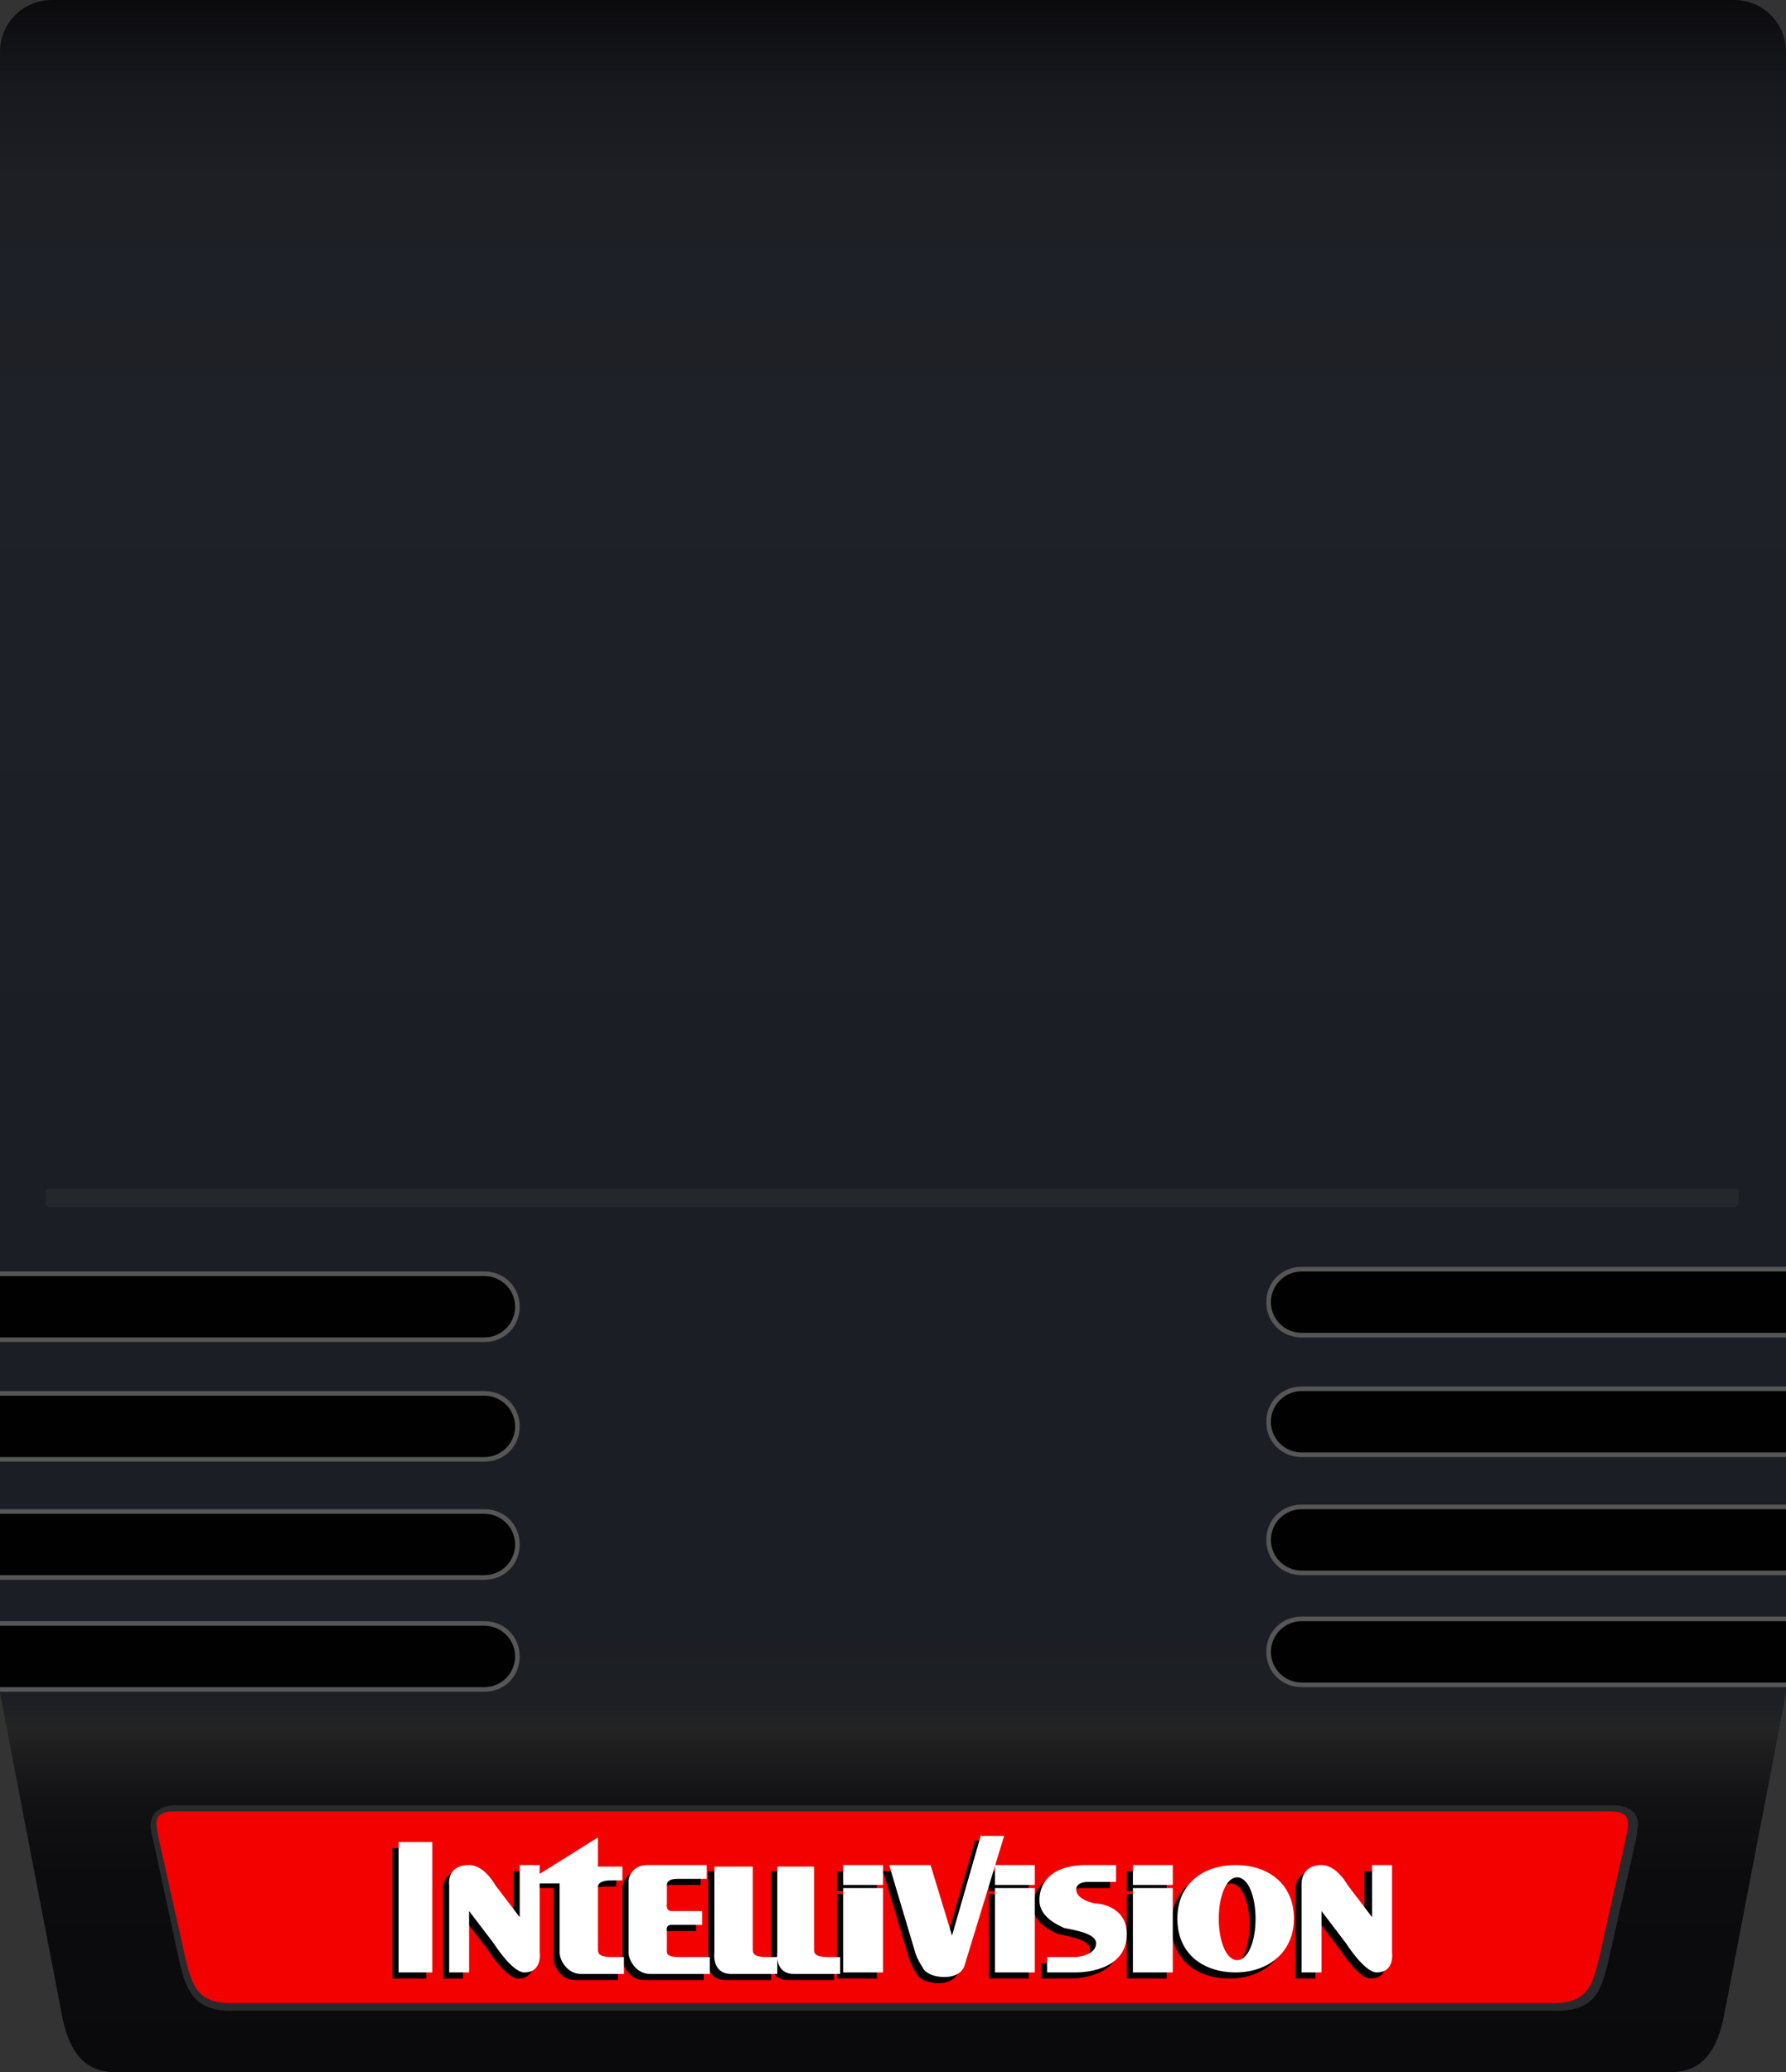 <?xml version="1.0" encoding="UTF-8" standalone="no"?>
<svg
   xmlns:dc="http://purl.org/dc/elements/1.1/"
   xmlns:cc="http://creativecommons.org/ns#"
   xmlns:rdf="http://www.w3.org/1999/02/22-rdf-syntax-ns#"
   xmlns:svg="http://www.w3.org/2000/svg"
   xmlns="http://www.w3.org/2000/svg"
   xmlns:sodipodi="http://sodipodi.sourceforge.net/DTD/sodipodi-0.dtd"
   xmlns:inkscape="http://www.inkscape.org/namespaces/inkscape"
   viewBox="0 0 116.5 135.1"
   version="1.1"
   id="svg85"
   sodipodi:docname="game.svg"
   width="116.5"
   height="135.1"
   inkscape:version="0.92.4 5da689c313, 2019-01-14">
  <rect x="0" y="0" width="116.5" height="135.1" fill="#333333" stroke="none"/>
  <defs
     id="defs89" />
  <sodipodi:namedview
     pagecolor="#ffffff"
     bordercolor="#666666"
     borderopacity="1"
     objecttolerance="10"
     gridtolerance="10"
     guidetolerance="10"
     inkscape:pageopacity="0"
     inkscape:pageshadow="2"
     inkscape:window-width="471"
     inkscape:window-height="442"
     id="namedview87"
     showgrid="false"
     inkscape:zoom="1.7481481"
     inkscape:cx="58.25"
     inkscape:cy="67.6"
     inkscape:window-x="0"
     inkscape:window-y="0"
     inkscape:window-maximized="0"
     inkscape:current-layer="svg85" />
  <linearGradient
     id="a"
     gradientUnits="userSpaceOnUse"
     x1="58.25"
     y1="135.031"
     x2="58.25">
    <stop
       offset="0"
       stop-color="#0a090c"
       id="stop2" />
    <stop
       offset=".096"
       stop-color="#0c0b0e"
       id="stop4" />
    <stop
       offset=".131"
       stop-color="#121214"
       id="stop6" />
    <stop
       offset=".155"
       stop-color="#1e1d1e"
       id="stop8" />
    <stop
       offset=".164"
       stop-color="#242424"
       id="stop10" />
    <stop
       offset=".165"
       stop-color="#242424"
       id="stop12" />
    <stop
       offset=".178"
       stop-color="#1d1f24"
       id="stop14" />
    <stop
       offset=".217"
       stop-color="#1b1e24"
       id="stop16" />
    <stop
       offset=".468"
       stop-color="#1b1e24"
       id="stop18" />
    <stop
       offset=".788"
       stop-color="#1e2127"
       id="stop20" />
    <stop
       offset=".912"
       stop-color="#1d1f25"
       id="stop22" />
    <stop
       offset=".957"
       stop-color="#18191e"
       id="stop24" />
    <stop
       offset=".988"
       stop-color="#0f0f13"
       id="stop26" />
    <stop
       offset="1"
       stop-color="#0a090c"
       id="stop28" />
  </linearGradient>
  <path
     d="m 116.5,110.4 -4.1,21.3 c -0.5,2.2 -1.5,3.4 -3.4,3.4 H 7.5 c -1.9,0 -2.9,-1.2 -3.4,-3.4 L 0,110.4 V 3.4 C 0,1.5 1.5,0 3.4,0 h 109.7 c 1.9,0 3.4,1.5 3.4,3.4 z"
     id="path31"
     inkscape:connector-curvature="0"
     style="fill:url(#a)" />
  <path
     d="m 15,131.1 c -2.5,0 -2.9,-1.6 -3.3,-3.2 L 10,120 c -0.2,-0.7 -0.3,-1.3 0.1,-1.8 0.3,-0.3 0.7,-0.5 1.4,-0.5 h 93.7 c 0.7,0 1.1,0.2 1.4,0.5 0.4,0.5 0.2,1.1 0.1,1.8 l -1.8,7.9 c -0.4,1.6 -0.7,3.2 -3.3,3.2 z"
     id="path33"
     inkscape:connector-curvature="0"
     style="fill:#292a2d" />
  <path
     d="M 58.3,130.6 H 15 c -2.2,0 -2.5,-1.3 -2.9,-2.9 l -1.7,-7.6 c -0.2,-1.1 -0.6,-2 1,-2 H 105 c 1.6,0 1.2,0.9 1,2 l -1.7,7.6 c -0.4,1.6 -0.7,2.9 -2.9,2.9 z"
     id="path35"
     inkscape:connector-curvature="0"
     style="fill:#f30001" />
  <path
     d="m 84.9,87.2 c -1.3,0 -2.3,-1 -2.3,-2.3 0,-1.3 1,-2.3 2.3,-2.3 h 31.6 v 4.6 z"
     id="path37"
     inkscape:connector-curvature="0"
     style="fill:#565656" />
  <path
     d="M 116.5,86.9 H 84.9 c -1.1,0 -2,-0.9 -2,-2 0,-1.1 0.9,-2 2,-2 h 31.6 z"
     id="path39"
     inkscape:connector-curvature="0"
     style="fill:#010101" />
  <path
     d="m 84.9,95 c -1.3,0 -2.3,-1 -2.3,-2.3 0,-1.3 1,-2.3 2.3,-2.3 h 31.6 V 95 Z"
     id="path41"
     inkscape:connector-curvature="0"
     style="fill:#565656" />
  <path
     d="M 116.5,94.7 H 84.9 c -1.1,0 -2,-0.9 -2,-2 0,-1.1 0.9,-2 2,-2 h 31.6 z"
     id="path43"
     inkscape:connector-curvature="0"
     style="fill:#010101" />
  <path
     d="m 84.9,102.7 c -1.3,0 -2.3,-1 -2.3,-2.3 0,-1.3 1,-2.3 2.3,-2.3 h 31.6 v 4.6 z"
     id="path45"
     inkscape:connector-curvature="0"
     style="fill:#565656" />
  <path
     d="M 116.5,102.4 H 84.9 c -1.1,0 -2,-0.9 -2,-2 0,-1.1 0.9,-2 2,-2 h 31.6 z"
     id="path47"
     inkscape:connector-curvature="0"
     style="fill:#010101" />
  <path
     d="m 84.9,110 c -1.3,0 -2.3,-1 -2.3,-2.3 0,-1.3 1,-2.3 2.3,-2.3 h 31.6 v 4.6 z"
     id="path49"
     inkscape:connector-curvature="0"
     style="fill:#565656" />
  <path
     d="M 116.5,109.7 H 84.9 c -1.1,0 -2,-0.9 -2,-2 0,-1.1 0.9,-2 2,-2 h 31.6 z"
     id="path51"
     inkscape:connector-curvature="0"
     style="fill:#010101" />
  <path
     d="m 31.6,87.5 c 1.3,0 2.3,-1 2.3,-2.3 0,-1.3 -1,-2.3 -2.3,-2.3 H 0 v 4.6 z"
     id="path53"
     inkscape:connector-curvature="0"
     style="fill:#565656" />
  <path
     d="m 0,87.2 h 31.6 c 1.1,0 2,-0.9 2,-2 0,-1.1 -0.9,-2 -2,-2 H 0 Z"
     id="path55"
     inkscape:connector-curvature="0"
     style="fill:#010101" />
  <path
     d="m 31.6,95.3 c 1.3,0 2.3,-1 2.3,-2.3 0,-1.3 -1,-2.3 -2.3,-2.3 H 0 v 4.6 z"
     id="path57"
     inkscape:connector-curvature="0"
     style="fill:#565656" />
  <path
     d="m 0,95 h 31.6 c 1.1,0 2,-0.9 2,-2 0,-1.1 -0.9,-2 -2,-2 H 0 Z"
     id="path59"
     inkscape:connector-curvature="0"
     style="fill:#010101" />
  <path
     d="m 31.6,103 c 1.3,0 2.3,-1 2.3,-2.3 0,-1.3 -1,-2.3 -2.3,-2.3 H 0 v 4.6 z"
     id="path61"
     inkscape:connector-curvature="0"
     style="fill:#565656" />
  <path
     d="m 0,102.7 h 31.6 c 1.1,0 2,-0.9 2,-2 0,-1.1 -0.9,-2 -2,-2 H 0 Z"
     id="path63"
     inkscape:connector-curvature="0"
     style="fill:#010101" />
  <path
     d="m 31.6,110.3 c 1.3,0 2.3,-1 2.3,-2.3 0,-1.3 -1,-2.3 -2.3,-2.3 H 0 v 4.6 z"
     id="path65"
     inkscape:connector-curvature="0"
     style="fill:#565656" />
  <path
     d="m 0,110 h 31.6 c 1.1,0 2,-0.9 2,-2 0,-1.1 -0.9,-2 -2,-2 H 0 Z"
     id="path67"
     inkscape:connector-curvature="0"
     style="fill:#010101" />
  <path
     d="M 113.2,78.7 H 3.2 C 3.1,78.7 3,78.6 3,78.5 v -0.8 c 0,-0.1 0.1,-0.2 0.2,-0.2 h 110 c 0.1,0 0.2,0.1 0.2,0.2 v 0.8 z"
     id="path69"
     inkscape:connector-curvature="0"
     style="fill:#24282b" />
  <path
     d="m 54.6,122 h 2.6 v 1.3 h -2.6 z m 0,1.5 h 2.6 v 5.5 h -2.6 z m 9.9,-1.5 h 2.6 v 1.3 h -2.6 z m 0,1.5 h 2.6 v 5.5 h -2.6 z m 9,-1.5 h 2.6 v 1.3 h -2.6 z m 0,1.5 h 2.6 V 129 H 73.5 Z M 50.3,122 v 5.7 c 0,0 -0.2,1.4 1.1,1.4 h 3 V 128 h -0.8 c -0.9,0 -0.9,-0.3 -0.9,-0.5 V 122 Z"
     id="path71"
     inkscape:connector-curvature="0" />
  <path
     d="m 46.2,122 v 5.7 c 0,0 -0.2,1.4 1.1,1.4 h 3 V 128 h -0.8 c -0.9,0 -0.9,-0.3 -0.9,-0.5 V 122 Z m 17.4,-2 -1.9,6.6 -1.4,-4.6 h -2.7 l 1.7,5.7 c 0,0 0.1,0.4 0.5,1 0,0.1 0.4,0.6 1.4,0.6 1.1,0 1.3,-0.7 1.3,-0.7 L 65,120 Z m 4.3,7.9 v 1.1 h 1.9 c 0.2,0 3.3,0 3.3,-2.5 0,-1.7 -1.6,-2 -2.1,-2 -0.5,-0.1 -1.2,-0.4 -1.2,-0.9 0,-0.5 0.7,-0.5 0.7,-0.5 h 1.9 V 122 h -1.9 c -2.5,0 -3.1,1.3 -3.1,2.3 0,1.1 1.2,1.6 1.6,1.8 0.4,0.1 2.1,0.3 2.1,1 0,0.8 -1.3,0.9 -1.3,0.9 h -1.9 z m -31.8,-0.2 c 0,0.5 0.5,1.4 1.4,1.4 h 2.8 V 128 h -0.8 c -0.9,0 -0.9,-0.3 -0.9,-0.5 v -3.9 c 0,-0.2 -0.1,-0.6 0.9,-0.6 h 0.7 v -1 h -1.6 v -1.9 l -4.8,3 h 2.3 z m -10.5,-7.2 h 2.2 v 8.5 h -2.2 z m 15,7.2 c 0,0.5 0.5,1.4 1.4,1.4 h 3.9 V 128 h -2 c -0.9,0 -0.8,-0.3 -0.8,-0.5 v -1.2 c 0,0 -0.1,-0.4 0.3,-0.4 h 2 V 125 h -2 c -0.4,0 -0.3,-0.5 -0.3,-0.5 v -1 c 0,-0.2 -0.1,-0.6 0.7,-0.6 h 1.9 V 122 h -3.9 c -0.8,0 -1.2,0.6 -1.2,1.1 z"
     id="path73"
     inkscape:connector-curvature="0" />
  <path
     d="m 28.9,123.3 v 5.7 h 1.3 v -4 l 1.6,2.1 c 0,0 1.2,1.9 2,1.9 1.2,0 1,-1.3 1,-1.3 V 122 h -1.3 v 3.4 l -1.6,-2.1 c 0,0 -0.7,-1.3 -1.7,-1.3 -1.5,0 -1.3,1.3 -1.3,1.3 z m 55.6,0 v 5.7 h 1.3 v -4 l 1.6,2.1 c 0,0 1.2,1.9 2,1.9 1.2,0 1,-1.3 1,-1.3 V 122 H 89 v 3.4 l -1.6,-2.1 c 0,0 -0.7,-1.3 -1.7,-1.3 -1.3,0 -1.2,1.3 -1.2,1.3 z m -8.1,2.2 c 0,2.3 1.7,3.5 3.8,3.5 2.1,0 3.8,-1.3 3.8,-3.5 0,-2.3 -1.7,-3.5 -3.8,-3.5 -2.1,0 -3.8,1.2 -3.8,3.5 z m 2.7,0 c 0,-1.5 0.5,-2.7 1.2,-2.7 0.7,0 1.2,1.2 1.2,2.7 0,1.5 -0.5,2.7 -1.2,2.7 -0.7,0 -1.2,-1.2 -1.2,-2.7 z"
     id="path75"
     inkscape:connector-curvature="0" />
  <g
     id="g83"
     style="fill:#ffffff">
    <path
       d="m 55,121.6 h 2.6 v 1.3 H 55 Z m 0,1.5 h 2.6 v 5.5 H 55 Z m 9.9,-1.5 h 2.6 v 1.3 h -2.6 z m 0,1.5 h 2.6 v 5.5 h -2.6 z m 9,-1.5 h 2.6 v 1.3 h -2.6 z m 0,1.5 h 2.6 v 5.5 h -2.6 z m -23.2,-1.5 v 5.7 c 0,0 -0.2,1.4 1.1,1.4 h 3 v -1.1 H 54 c -0.9,0 -0.9,-0.3 -0.9,-0.5 v -5.4 h -2.4 z"
       id="path77"
       inkscape:connector-curvature="0" />
    <path
       d="m 46.6,121.6 v 5.7 c 0,0 -0.2,1.4 1.1,1.4 h 3 v -1.1 H 50 c -0.9,0 -0.9,-0.3 -0.9,-0.5 v -5.4 h -2.5 z m 17.4,-2 -1.9,6.6 -1.4,-4.6 H 58 l 1.7,5.7 c 0,0 0.1,0.4 0.5,1 0,0.1 0.4,0.6 1.4,0.6 1.1,0 1.3,-0.7 1.3,-0.7 l 2.6,-8.5 H 64 Z m 4.3,7.9 v 1.1 h 1.9 c 0.2,0 3.3,0 3.3,-2.5 0,-1.7 -1.6,-2 -2.1,-2 -0.5,-0.1 -1.2,-0.4 -1.2,-0.9 0,-0.5 0.7,-0.5 0.7,-0.5 h 1.9 v -1.1 h -1.9 c -2.5,0 -3.1,1.3 -3.1,2.3 0,1.1 1.2,1.6 1.6,1.8 0.4,0.1 2.1,0.3 2.1,1 0,0.8 -1.3,0.9 -1.3,0.9 h -1.9 z m -31.8,-0.2 c 0,0.5 0.5,1.4 1.4,1.4 h 2.8 v -1.1 h -0.8 c -0.9,0 -0.9,-0.3 -0.9,-0.5 v -3.9 c 0,-0.2 -0.1,-0.6 0.9,-0.6 h 0.7 v -0.9 H 39 v -1.9 l -4.8,3 h 2.3 z M 26,120.1 h 2.2 v 8.5 H 26 Z m 15,7.2 c 0,0.5 0.5,1.4 1.4,1.4 h 3.9 v -1.1 h -2 c -0.9,0 -0.8,-0.3 -0.8,-0.5 v -1.2 c 0,0 -0.1,-0.4 0.3,-0.4 h 2 v -0.9 h -2 c -0.4,0 -0.3,-0.5 -0.3,-0.5 v -1 c 0,-0.2 -0.1,-0.6 0.7,-0.6 h 1.9 v -0.9 h -3.9 c -0.8,0 -1.2,0.6 -1.2,1.1 z"
       id="path79"
       inkscape:connector-curvature="0" />
    <path
       d="m 29.3,122.9 v 5.7 h 1.3 v -4 l 1.6,2.1 c 0,0 1.2,1.9 2,1.9 1.2,0 1,-1.3 1,-1.3 v -5.7 h -1.3 v 3.4 l -1.6,-2.1 c 0,0 -0.7,-1.3 -1.7,-1.3 -1.5,0 -1.3,1.3 -1.3,1.3 z m 55.6,0 v 5.7 h 1.3 v -4 l 1.6,2.1 c 0,0 1.2,1.9 2,1.9 1.2,0 1,-1.3 1,-1.3 v -5.7 h -1.3 v 3.4 l -1.6,-2.1 c 0,0 -0.7,-1.3 -1.7,-1.3 -1.4,0 -1.3,1.3 -1.3,1.3 z m -8.1,2.2 c 0,2.3 1.7,3.5 3.8,3.5 2.1,0 3.8,-1.3 3.8,-3.5 0,-2.3 -1.7,-3.5 -3.8,-3.5 -2.1,0 -3.8,1.2 -3.8,3.5 z m 2.7,0 c 0,-1.5 0.5,-2.7 1.2,-2.7 0.7,0 1.2,1.2 1.2,2.7 0,1.5 -0.5,2.7 -1.2,2.7 -0.7,0 -1.2,-1.2 -1.2,-2.7 z"
       id="path81"
       inkscape:connector-curvature="0" />
  </g>
</svg>

